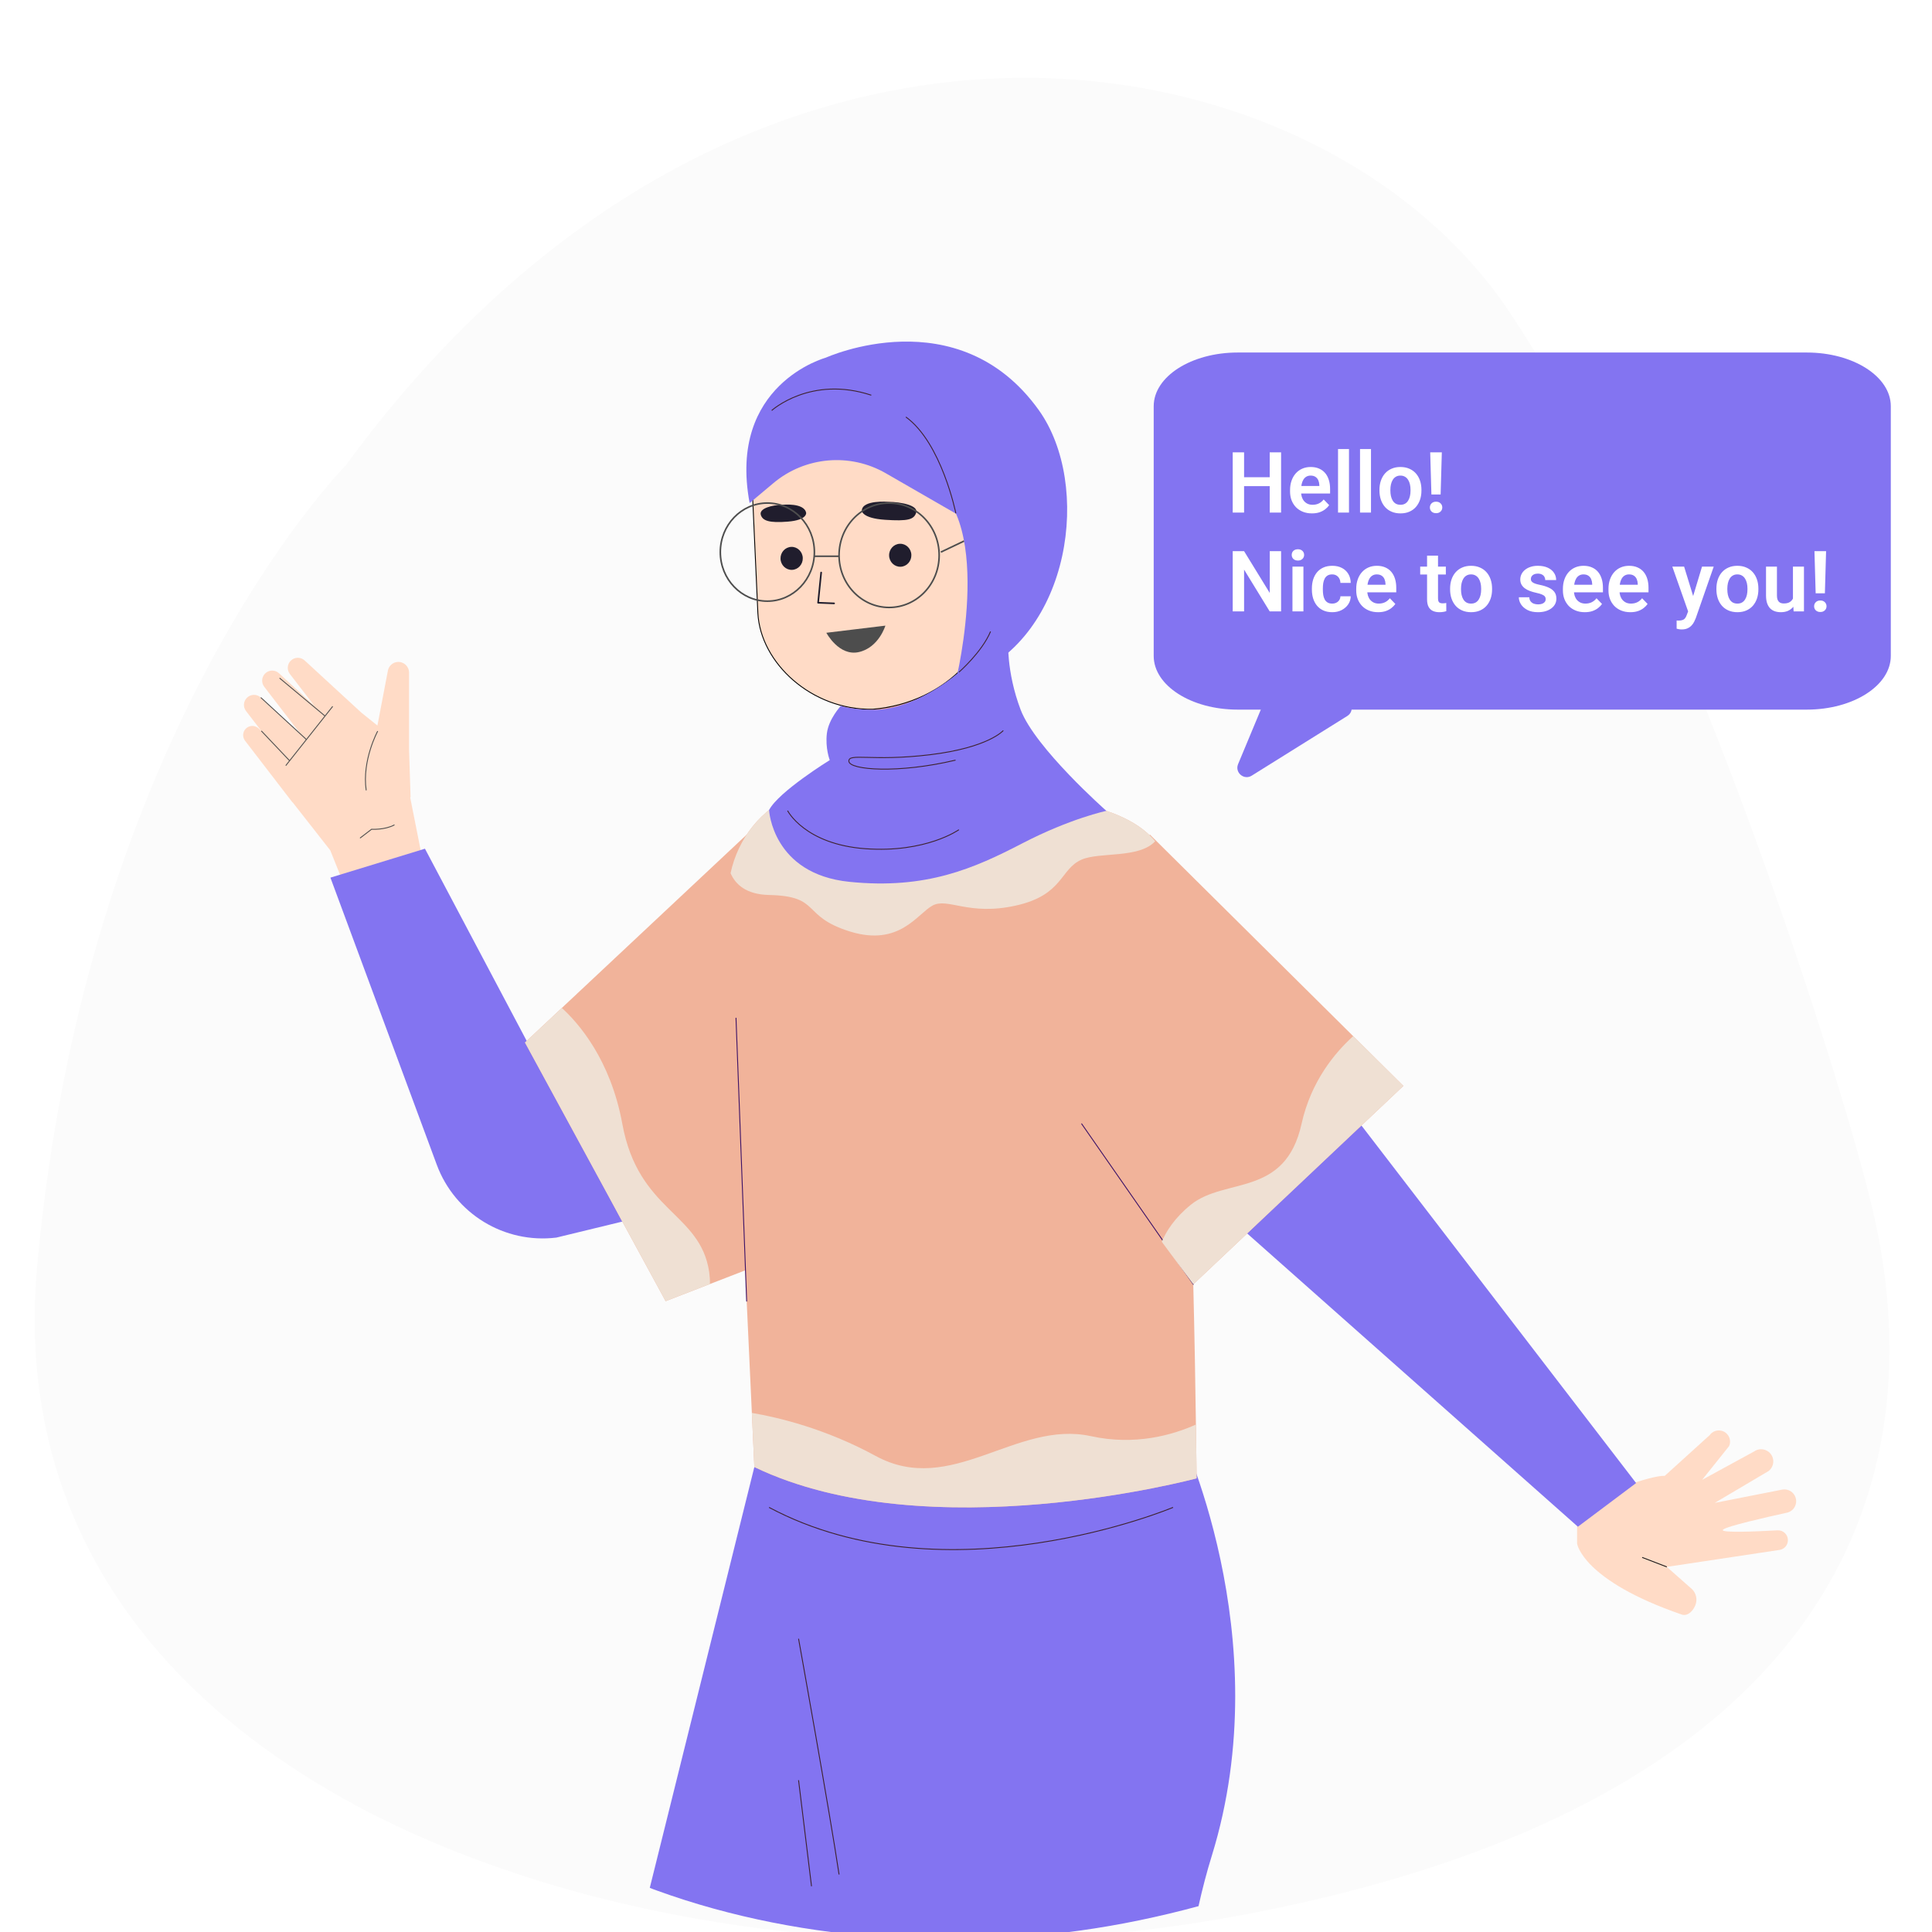 <svg width="1095" height="1095" viewBox="0 0 1095 1095" fill="none" xmlns="http://www.w3.org/2000/svg">
<rect x="0" y="0" width="1095" height="1095" fill="#333333" stroke="none"/>
<g clip-path="url(#clip0_897_3642)">
<rect width="1095" height="1095" fill="white"/>
<path d="M873.483 1034.35C838.442 1050.22 798.208 1063.88 752.358 1075.01C736.465 1078.86 719.941 1082.42 702.682 1085.62C568.288 1110.64 420.461 1103.46 296.871 1063.32C294.774 1062.66 292.677 1061.96 290.629 1061.2C259.733 1050.92 230.358 1038.53 203.184 1024.06C159.326 1000.68 121.14 971.854 91.029 937.628C40.353 879.789 13.025 806.495 21.051 717.624C48.906 411.744 195.838 263.946 195.838 263.946C420.148 -42.872 746.067 14.457 854.758 175.727C951.646 319.536 1041.67 604.705 1060.44 681.751C1094.27 820.446 1049.53 954.722 873.483 1034.35Z" fill="#FBFBFB"/>
<path d="M893.844 874.87C893.844 874.87 896.762 895.639 953.156 915.079C956.803 916.337 960.372 912.324 961.255 908.564C962.013 905.352 960.816 901.998 958.197 899.992L944.691 888.063L1008.13 878.513C1011.06 878.312 1013.34 875.871 1013.34 872.93C1013.34 869.712 1010.64 867.159 1007.43 867.341C996.539 867.954 974.565 868.969 976.547 866.981C978.479 865.05 1001.01 859.924 1012.8 857.343C1016.63 856.506 1018.87 852.563 1017.7 848.818C1016.7 845.666 1013.55 843.716 1010.28 844.235L971.876 851.796L1002.4 833.727C1005.95 830.939 1005.92 825.547 1002.33 822.807C999.906 820.951 996.553 820.908 994.08 822.699L964.721 838.73L980.045 819.552C981.397 816.344 979.919 812.645 976.73 811.251C973.961 810.04 970.716 810.943 968.976 813.417L943.5 836.5C943.5 836.5 935.469 834.971 893.849 853.185V874.87H893.844Z" fill="#FFDBC6"/>
<path d="M232.483 451.967L232.698 451.822L231.833 424.619V381.207C231.833 377.597 228.69 374.791 225.103 375.203C222.475 375.502 220.347 377.475 219.852 380.075L213.912 411.221L204.765 403.869L172.652 374.314C170.379 372.224 166.853 372.326 164.702 374.548C162.742 376.577 162.56 379.739 164.281 381.974L178.137 399.993L158.127 381.577C155.854 379.481 152.323 379.589 150.177 381.81C148.213 383.84 148.035 387.001 149.756 389.237L170.529 416.243L147.81 395.335C145.538 393.24 142.007 393.347 139.86 395.569C137.901 397.598 137.723 400.759 139.444 402.995L148.114 414.265L146.543 412.815C144.467 410.903 141.235 410.996 139.271 413.031C137.475 414.887 137.316 417.777 138.888 419.825L165.796 454.815L165.857 454.726L187.186 481.943L195.899 503.684L239.324 486.456L232.483 451.967Z" fill="#FFDBC6"/>
<path d="M686.774 1051.92C683.982 1060.93 681.476 1070.47 679.282 1080.36C668.578 1083.26 657.448 1085.94 645.822 1088.35C555.3 1107.18 455.728 1101.77 372.482 1071.56C371.07 1071.07 369.658 1070.54 368.278 1069.97L427.534 831.473L667.731 809.423C667.731 809.423 725.36 927.401 686.774 1051.92Z" fill="#8374F1"/>
<path d="M352.72 692.352L240.849 481.022L187.271 497.418L247.546 660.122C257.848 687.938 285.912 705.03 315.355 701.425L352.72 692.352Z" fill="#8374F1"/>
<path d="M452.6 708.29L402.375 727.744L377.262 737.471L297.528 590.863L318.432 571.269L423.279 472.969L452.6 708.29Z" fill="#F1B39A"/>
<path d="M678.193 837.875C678.193 837.875 526.067 878.888 427.534 831.468L426.131 800.791L412.569 508.043C412.616 503.554 413.084 499.158 414.066 494.902C418.228 475.308 431.369 458.426 450.215 450.569C456.575 447.904 463.683 445.939 471.446 445.285C508.671 442.152 517.883 460.296 517.883 460.296L575.825 452.019C575.825 452.019 633.673 450.897 654.717 476.804C655.839 478.114 656.821 479.517 657.71 481.013C672.301 505.565 676.696 725.546 677.819 807.384C678.099 826.324 678.193 837.875 678.193 837.875Z" fill="#F1B39A"/>
<path d="M423.184 737.462L417.146 577.049" stroke="#3A1066" stroke-width="0.5" stroke-miterlimit="10" stroke-linecap="round" stroke-linejoin="round"/>
<path d="M764.744 628.949L927.299 840.555L894.306 865.298L691.6 685.558L764.744 628.949Z" fill="#8374F1"/>
<path d="M795.385 615.462L676.322 727.931L658.458 703.8L618.334 649.647L651.677 472.969L766.952 587.263L795.385 615.462Z" fill="#F1B39A"/>
<path d="M676.332 727.917L613.063 636.969" stroke="#3A1066" stroke-width="0.5" stroke-miterlimit="10" stroke-linecap="round" stroke-linejoin="round"/>
<path d="M468.042 202.726C468.042 202.726 543.066 168.55 588.77 232.454C618.919 274.608 607.158 360.599 549.02 383.63C493.636 405.572 509.354 225.112 509.354 225.112L468.042 202.726Z" fill="#8374F1"/>
<path d="M476.595 392.988L481.202 451.813C482.778 472.474 496.349 482.551 516.673 480.835C534.022 479.371 549.567 469.046 550.264 451.649L538.563 359.425L476.595 392.988Z" fill="#FFDBC6"/>
<path d="M549.632 446.669C549.632 446.669 569.942 450.485 575.811 451.996C575.811 451.996 557.694 496.212 498.845 491.989C432.131 487.205 471.46 445.285 471.46 445.285L496.909 440.852L549.632 446.669Z" fill="#FFDBC6"/>
<path d="M479.461 430.815L538.979 380.983L476 386.969L479.461 430.815Z" fill="#F0A7A4"/>
<path d="M654.717 476.804C645.551 486.672 623.385 482.743 613.05 487.186C600.704 492.564 602.715 507.248 575.825 513.234C548.888 519.267 537.244 508.558 528.546 513.234C519.894 517.91 509.84 536.616 481.781 527.965C453.722 519.267 465.741 507.903 435.858 507.248C422.904 506.968 416.825 501.262 414.066 494.902C418.228 475.308 431.369 458.426 450.215 450.569C456.575 447.904 463.683 445.939 471.446 445.285C508.671 442.152 517.883 460.296 517.883 460.296L575.825 452.019C575.825 452.019 633.673 450.897 654.717 476.804Z" fill="#EFE0D3"/>
<path d="M426.511 280.474L426.511 280.473C424.694 245.024 451.324 214.523 486.693 211.541C504.801 210.015 523.407 215.841 537.868 226.579C552.326 237.315 562.624 252.95 564.15 271.035L565.997 324.944C567.418 366.5 536.093 398.496 494.637 401.992C459.974 402.598 430.983 375.714 429.537 347.477L426.511 280.474Z" fill="#FFDBC6" stroke="black" stroke-width="0.5"/>
<path d="M522.491 271.076C565.612 287.865 541.856 385.398 541.856 385.398C541.856 385.398 623.549 309.788 597.688 261.663C588.724 244.972 504.832 264.202 522.491 271.076Z" fill="#8374F1"/>
<path d="M465.409 324.496L463.674 341.612L472.746 341.977" stroke="#201D2D" stroke-width="0.924" stroke-miterlimit="10" stroke-linecap="round" stroke-linejoin="round"/>
<path d="M503.639 284.433C503.639 284.433 488.614 283.123 488.445 289.441C488.445 289.441 488.445 293.72 501.558 294.599C514.671 295.478 518.08 294.496 519.291 290.479C520.498 286.462 510.691 284.489 503.639 284.433Z" fill="#201D2D"/>
<path d="M443.499 286.088C443.499 286.088 455.91 284.797 456.906 290.732C456.906 290.732 457.486 294.749 446.623 295.633C435.759 296.512 432.229 295.081 431.209 291.835C430.059 288.155 437.602 286.172 443.499 286.088Z" fill="#201D2D"/>
<path d="M454.991 316.27C455.098 319.866 452.358 322.873 448.878 322.981C445.394 323.088 442.486 320.264 442.378 316.667C442.271 313.071 445.011 310.069 448.495 309.957C451.974 309.849 454.883 312.674 454.991 316.27Z" fill="#201D2D"/>
<path d="M516.536 314.507C516.644 318.103 513.903 321.106 510.419 321.218C506.935 321.325 504.027 318.501 503.919 314.905C503.816 311.308 506.552 308.301 510.036 308.194C513.52 308.082 516.429 310.906 516.536 314.507Z" fill="#201D2D"/>
<path d="M461.476 315.264H475.23" stroke="#4D4D4D" stroke-width="0.9" stroke-miterlimit="10"/>
<path d="M533.242 312.916L546.383 306.655" stroke="#4D4D4D" stroke-width="0.9" stroke-miterlimit="10"/>
<path d="M532.288 314.703C532.288 331.042 519.591 344.286 503.925 344.286C488.259 344.286 475.558 331.042 475.558 314.703C475.558 298.363 488.259 285.115 503.925 285.115C519.587 285.115 532.288 298.363 532.288 314.703Z" stroke="#4D4D4D" stroke-width="0.9" stroke-miterlimit="10"/>
<path d="M461.57 312.916C461.57 328.269 449.636 340.718 434.914 340.718C420.193 340.718 408.259 328.274 408.259 312.916C408.259 297.564 420.193 285.115 434.914 285.115C449.636 285.115 461.57 297.564 461.57 312.916Z" stroke="#4D4D4D" stroke-width="0.9" stroke-miterlimit="10"/>
<path d="M468.042 202.725C468.042 202.725 412.27 217.722 424.869 285.12L438.304 273.84C456.262 258.763 481.73 256.523 502.049 268.228L557.096 299.944L578.098 225.925L530 209.959L468.042 202.725Z" fill="#8374F1"/>
<path d="M468.349 358.639L501.81 354.594C501.81 354.594 498.153 366.931 486.845 369.559C475.542 372.192 468.349 358.639 468.349 358.639Z" fill="#4D4D4D"/>
<path d="M543.483 380.983C543.483 380.983 521.428 400.769 497.569 402.251C497.569 402.251 484.559 402.691 476.6 400.049C476.6 400.049 469.664 407.372 468.654 415.664C467.644 423.955 470.272 430.811 470.272 430.811C470.272 430.811 441.124 448.796 435.882 459.127C435.882 459.127 437.715 495.341 481.398 499.793C525.076 504.241 552.176 492.11 579.478 477.954C606.779 463.799 627.061 459.571 627.061 459.571C627.061 459.571 586.759 424.025 578.467 402.251C570.176 380.478 571.392 362.244 571.392 362.244L543.483 380.983Z" fill="#8374F1"/>
<path d="M402.375 727.743L377.262 737.47L297.528 590.863L318.432 571.268C327.738 579.733 346.023 600.403 352.711 636.973C361.877 686.964 396.95 686.964 401.954 721.009C402.281 723.347 402.422 725.592 402.375 727.743Z" fill="#EFE0D3"/>
<path d="M795.386 615.461L676.323 727.931L658.458 703.8C660.984 697.814 665.847 690.098 675.06 682.709C694.467 667.183 728.465 678.687 737.678 636.973C743.009 612.936 756.477 596.709 766.953 587.262L795.386 615.461Z" fill="#EFE0D3"/>
<path d="M568.641 414.045C568.641 414.045 560.289 423.73 527.222 427.743C494.154 431.751 480.789 426.55 481.126 431.489C481.458 436.427 509.184 438.564 541.588 430.815" stroke="#3D212C" stroke-width="0.5" stroke-miterlimit="10"/>
<path d="M543.483 380.983C543.483 380.983 556.502 369.619 561.408 357.928" stroke="#3D212C" stroke-width="0.5" stroke-miterlimit="10"/>
<path d="M446.385 459.473C446.385 459.473 456.075 478.525 490.48 481.027C524.885 483.528 543.483 470.252 543.483 470.252" stroke="#3D212C" stroke-width="0.5" stroke-miterlimit="10"/>
<path d="M541.748 290.928C541.748 290.928 533.709 251.038 513.432 236.34" stroke="#3D212C" stroke-width="0.5" stroke-miterlimit="10"/>
<path d="M437.368 232.665C437.368 232.665 459.413 212.621 493.818 223.98" stroke="#3D212C" stroke-width="0.5" stroke-miterlimit="10"/>
<path d="M214.066 414.378C214.066 414.378 205.045 430.914 207.552 447.95" stroke="#4D4D4D" stroke-width="0.5" stroke-miterlimit="10"/>
<path d="M188.566 400.348L161.957 433.921" stroke="#4D4D4D" stroke-width="0.5" stroke-miterlimit="10"/>
<path d="M204.045 475.008L210.587 470C210.587 470 218.074 470.5 223.583 467.493" stroke="#4D4D4D" stroke-width="0.5" stroke-miterlimit="10"/>
<path d="M148.115 414.261L164.141 431.166" stroke="#4D4D4D" stroke-width="0.5" stroke-miterlimit="10"/>
<path d="M147.81 395.331L173.671 419.143" stroke="#4D4D4D" stroke-width="0.5" stroke-miterlimit="10"/>
<path d="M158.45 384.317L184.222 405.829" stroke="#4D4D4D" stroke-width="0.5" stroke-miterlimit="10"/>
<path d="M930.738 882.694L944.687 888.067" stroke="#181818" stroke-width="0.5" stroke-miterlimit="10"/>
<path d="M664.846 854.346C664.846 854.346 536.926 908.167 435.877 854.346" stroke="#3D212C" stroke-width="0.5" stroke-miterlimit="10"/>
<path d="M452.599 928.79C452.599 928.79 470.547 1028.65 475.556 1062.41" stroke="#3D212C" stroke-width="0.5" stroke-miterlimit="10"/>
<path d="M452.599 1008.96L459.941 1069.08" stroke="#3D212C" stroke-width="0.5" stroke-miterlimit="10"/>
<path d="M678.193 837.875C678.193 837.875 526.068 878.887 427.534 831.468L426.131 800.79C440.956 803.316 467.752 809.629 496.232 825.155C539.255 848.631 575.825 804.672 618.334 813.978C643.354 819.449 664.632 813.323 677.819 807.384C678.1 826.324 678.193 837.875 678.193 837.875Z" fill="#EFE0D3"/>
<path d="M1024.06 402.192H701.47C675.192 402.192 653.886 388.57 653.886 371.768V230.222C653.886 213.421 675.185 199.799 701.47 199.799H862.766H1024.06C1050.34 199.799 1071.65 213.421 1071.65 230.222V371.768C1071.65 388.57 1050.34 402.192 1024.06 402.192Z" fill="#8374F1"/>
<path d="M717.486 395.256L701.717 433.075C699.725 437.854 705.046 442.367 709.433 439.626L763.61 405.797C767.898 403.117 766.374 396.528 761.347 396.004L722.939 392.01C720.605 391.772 718.388 393.091 717.486 395.256Z" fill="#8374F1"/>
<path d="M721.301 270.466V275.528H703.348V270.466H721.301ZM705.106 256.38V290.505H698.661V256.38H705.106ZM726.083 256.38V290.505H719.637V256.38H726.083ZM743.567 290.973C741.645 290.973 739.918 290.661 738.387 290.036C736.856 289.411 735.551 288.544 734.473 287.434C733.411 286.309 732.59 285.005 732.012 283.52C731.45 282.02 731.168 280.411 731.168 278.692V277.755C731.168 275.802 731.45 274.028 732.012 272.434C732.575 270.825 733.372 269.442 734.403 268.286C735.434 267.13 736.668 266.239 738.106 265.614C739.543 264.989 741.129 264.677 742.864 264.677C744.661 264.677 746.247 264.981 747.622 265.591C748.997 266.184 750.145 267.028 751.067 268.122C751.989 269.216 752.684 270.528 753.153 272.059C753.622 273.575 753.856 275.255 753.856 277.098V279.7H733.981V275.434H747.762V274.966C747.731 273.981 747.543 273.083 747.2 272.27C746.856 271.442 746.325 270.786 745.606 270.302C744.887 269.802 743.958 269.552 742.817 269.552C741.895 269.552 741.09 269.755 740.403 270.161C739.731 270.552 739.168 271.114 738.715 271.848C738.278 272.567 737.95 273.427 737.731 274.427C737.512 275.427 737.403 276.536 737.403 277.755V278.692C737.403 279.755 737.543 280.739 737.825 281.645C738.122 282.552 738.551 283.341 739.114 284.012C739.692 284.669 740.379 285.184 741.176 285.559C741.989 285.919 742.911 286.098 743.942 286.098C745.239 286.098 746.411 285.848 747.458 285.348C748.52 284.833 749.442 284.075 750.223 283.075L753.34 286.309C752.809 287.091 752.09 287.841 751.184 288.559C750.293 289.278 749.215 289.864 747.95 290.317C746.684 290.755 745.223 290.973 743.567 290.973ZM764.567 254.505V290.505H758.356V254.505H764.567ZM777.036 254.505V290.505H770.825V254.505H777.036ZM781.84 278.083V277.591C781.84 275.731 782.106 274.02 782.637 272.458C783.168 270.88 783.942 269.512 784.958 268.356C785.973 267.2 787.215 266.302 788.684 265.661C790.153 265.005 791.825 264.677 793.7 264.677C795.606 264.677 797.293 265.005 798.762 265.661C800.247 266.302 801.497 267.2 802.512 268.356C803.528 269.512 804.301 270.88 804.833 272.458C805.364 274.02 805.629 275.731 805.629 277.591V278.083C805.629 279.927 805.364 281.637 804.833 283.216C804.301 284.778 803.528 286.145 802.512 287.317C801.497 288.473 800.254 289.372 798.786 290.012C797.317 290.653 795.637 290.973 793.747 290.973C791.872 290.973 790.192 290.653 788.708 290.012C787.223 289.372 785.973 288.473 784.958 287.317C783.942 286.145 783.168 284.778 782.637 283.216C782.106 281.637 781.84 279.927 781.84 278.083ZM788.028 277.591V278.083C788.028 279.192 788.137 280.231 788.356 281.2C788.575 282.169 788.911 283.02 789.364 283.755C789.817 284.489 790.403 285.067 791.122 285.489C791.856 285.895 792.731 286.098 793.747 286.098C794.747 286.098 795.606 285.895 796.325 285.489C797.043 285.067 797.629 284.489 798.083 283.755C798.551 283.02 798.895 282.169 799.114 281.2C799.333 280.231 799.442 279.192 799.442 278.083V277.591C799.442 276.497 799.333 275.473 799.114 274.52C798.895 273.552 798.551 272.7 798.083 271.966C797.629 271.216 797.036 270.63 796.301 270.208C795.583 269.77 794.715 269.552 793.7 269.552C792.7 269.552 791.84 269.77 791.122 270.208C790.403 270.63 789.817 271.216 789.364 271.966C788.911 272.7 788.575 273.552 788.356 274.52C788.137 275.473 788.028 276.497 788.028 277.591ZM817.184 256.38L816.504 280.262H811.278L810.598 256.38H817.184ZM810.411 287.622C810.411 286.7 810.723 285.927 811.348 285.302C811.989 284.661 812.848 284.341 813.926 284.341C815.004 284.341 815.856 284.661 816.481 285.302C817.122 285.927 817.442 286.7 817.442 287.622C817.442 288.528 817.122 289.294 816.481 289.919C815.856 290.544 815.004 290.856 813.926 290.856C812.848 290.856 811.989 290.544 811.348 289.919C810.723 289.294 810.411 288.528 810.411 287.622ZM726.083 312.38V346.505H719.614L705.106 322.833V346.505H698.661V312.38H705.106L719.661 336.075V312.38H726.083ZM738.739 321.145V346.505H732.528V321.145H738.739ZM732.106 314.512C732.106 313.591 732.418 312.825 733.043 312.216C733.684 311.606 734.543 311.302 735.622 311.302C736.7 311.302 737.551 311.606 738.176 312.216C738.817 312.825 739.137 313.591 739.137 314.512C739.137 315.419 738.817 316.177 738.176 316.786C737.551 317.395 736.7 317.7 735.622 317.7C734.543 317.7 733.684 317.395 733.043 316.786C732.418 316.177 732.106 315.419 732.106 314.512ZM755.051 342.098C755.926 342.098 756.708 341.927 757.395 341.583C758.083 341.239 758.629 340.755 759.036 340.13C759.458 339.505 759.684 338.778 759.715 337.95H765.551C765.52 339.669 765.036 341.208 764.098 342.567C763.161 343.927 761.911 345.005 760.348 345.802C758.801 346.583 757.067 346.973 755.145 346.973C753.192 346.973 751.489 346.645 750.036 345.989C748.583 345.333 747.372 344.419 746.403 343.247C745.45 342.075 744.731 340.716 744.247 339.169C743.778 337.622 743.543 335.966 743.543 334.2V333.45C743.543 331.684 743.778 330.028 744.247 328.481C744.731 326.934 745.45 325.575 746.403 324.403C747.372 323.231 748.583 322.317 750.036 321.661C751.489 321.005 753.184 320.677 755.122 320.677C757.168 320.677 758.965 321.075 760.512 321.872C762.075 322.669 763.293 323.794 764.168 325.247C765.059 326.7 765.52 328.411 765.551 330.38H759.715C759.684 329.473 759.481 328.661 759.106 327.942C758.731 327.223 758.2 326.645 757.512 326.208C756.825 325.77 755.989 325.552 755.004 325.552C753.958 325.552 753.083 325.77 752.379 326.208C751.692 326.645 751.153 327.247 750.762 328.012C750.387 328.762 750.122 329.606 749.965 330.544C749.825 331.466 749.754 332.434 749.754 333.45V334.2C749.754 335.231 749.825 336.216 749.965 337.153C750.122 338.091 750.387 338.934 750.762 339.684C751.153 340.419 751.692 341.005 752.379 341.442C753.083 341.88 753.973 342.098 755.051 342.098ZM781.067 346.973C779.145 346.973 777.418 346.661 775.887 346.036C774.356 345.411 773.051 344.544 771.973 343.434C770.911 342.309 770.09 341.005 769.512 339.52C768.95 338.02 768.668 336.411 768.668 334.692V333.755C768.668 331.802 768.95 330.028 769.512 328.434C770.075 326.825 770.872 325.442 771.903 324.286C772.934 323.13 774.168 322.239 775.606 321.614C777.043 320.989 778.629 320.677 780.364 320.677C782.161 320.677 783.747 320.981 785.122 321.591C786.497 322.184 787.645 323.028 788.567 324.122C789.489 325.216 790.184 326.528 790.653 328.059C791.122 329.575 791.356 331.255 791.356 333.098V335.7H771.481V331.434H785.262V330.966C785.231 329.981 785.043 329.083 784.7 328.27C784.356 327.442 783.825 326.786 783.106 326.302C782.387 325.802 781.458 325.552 780.317 325.552C779.395 325.552 778.59 325.755 777.903 326.161C777.231 326.552 776.668 327.114 776.215 327.848C775.778 328.567 775.45 329.427 775.231 330.427C775.012 331.427 774.903 332.536 774.903 333.755V334.692C774.903 335.755 775.043 336.739 775.325 337.645C775.622 338.552 776.051 339.341 776.614 340.012C777.192 340.669 777.879 341.184 778.676 341.559C779.489 341.919 780.411 342.098 781.442 342.098C782.739 342.098 783.911 341.848 784.958 341.348C786.02 340.833 786.942 340.075 787.723 339.075L790.84 342.309C790.309 343.091 789.59 343.841 788.684 344.559C787.793 345.278 786.715 345.864 785.45 346.317C784.184 346.755 782.723 346.973 781.067 346.973ZM819.458 321.145V325.598H804.926V321.145H819.458ZM808.817 314.911H815.028V339.192C815.028 339.942 815.129 340.52 815.333 340.927C815.536 341.333 815.84 341.606 816.247 341.747C816.653 341.887 817.137 341.958 817.7 341.958C818.106 341.958 818.481 341.934 818.825 341.887C819.168 341.841 819.458 341.794 819.692 341.747L819.715 346.387C819.2 346.559 818.614 346.7 817.958 346.809C817.317 346.919 816.59 346.973 815.778 346.973C814.387 346.973 813.168 346.739 812.122 346.27C811.075 345.786 810.262 345.012 809.684 343.95C809.106 342.872 808.817 341.45 808.817 339.684V314.911ZM821.872 334.083V333.591C821.872 331.731 822.137 330.02 822.668 328.458C823.2 326.88 823.973 325.512 824.989 324.356C826.004 323.2 827.247 322.302 828.715 321.661C830.184 321.005 831.856 320.677 833.731 320.677C835.637 320.677 837.325 321.005 838.793 321.661C840.278 322.302 841.528 323.2 842.543 324.356C843.559 325.512 844.333 326.88 844.864 328.458C845.395 330.02 845.661 331.731 845.661 333.591V334.083C845.661 335.927 845.395 337.637 844.864 339.216C844.333 340.778 843.559 342.145 842.543 343.317C841.528 344.473 840.286 345.372 838.817 346.012C837.348 346.653 835.668 346.973 833.778 346.973C831.903 346.973 830.223 346.653 828.739 346.012C827.254 345.372 826.004 344.473 824.989 343.317C823.973 342.145 823.2 340.778 822.668 339.216C822.137 337.637 821.872 335.927 821.872 334.083ZM828.059 333.591V334.083C828.059 335.192 828.168 336.231 828.387 337.2C828.606 338.169 828.942 339.02 829.395 339.755C829.848 340.489 830.434 341.067 831.153 341.489C831.887 341.895 832.762 342.098 833.778 342.098C834.778 342.098 835.637 341.895 836.356 341.489C837.075 341.067 837.661 340.489 838.114 339.755C838.583 339.02 838.926 338.169 839.145 337.2C839.364 336.231 839.473 335.192 839.473 334.083V333.591C839.473 332.497 839.364 331.473 839.145 330.52C838.926 329.552 838.583 328.7 838.114 327.966C837.661 327.216 837.067 326.63 836.333 326.208C835.614 325.77 834.747 325.552 833.731 325.552C832.731 325.552 831.872 325.77 831.153 326.208C830.434 326.63 829.848 327.216 829.395 327.966C828.942 328.7 828.606 329.552 828.387 330.52C828.168 331.473 828.059 332.497 828.059 333.591ZM876.059 339.567C876.059 339.036 875.918 338.559 875.637 338.137C875.356 337.716 874.825 337.333 874.043 336.989C873.278 336.63 872.153 336.294 870.668 335.981C869.356 335.7 868.145 335.348 867.036 334.927C865.926 334.505 864.973 333.997 864.176 333.403C863.379 332.794 862.754 332.083 862.301 331.27C861.864 330.442 861.645 329.489 861.645 328.411C861.645 327.364 861.872 326.38 862.325 325.458C862.778 324.52 863.434 323.7 864.293 322.997C865.153 322.278 866.2 321.716 867.434 321.309C868.668 320.887 870.059 320.677 871.606 320.677C873.762 320.677 875.614 321.028 877.161 321.731C878.723 322.434 879.918 323.403 880.747 324.637C881.575 325.856 881.989 327.231 881.989 328.762H875.801C875.801 328.091 875.645 327.481 875.333 326.934C875.036 326.387 874.575 325.95 873.95 325.622C873.325 325.278 872.536 325.106 871.583 325.106C870.723 325.106 869.997 325.247 869.403 325.528C868.825 325.809 868.387 326.177 868.09 326.63C867.793 327.083 867.645 327.583 867.645 328.13C867.645 328.536 867.723 328.903 867.879 329.231C868.051 329.544 868.325 329.833 868.7 330.098C869.075 330.364 869.583 330.606 870.223 330.825C870.879 331.044 871.684 331.255 872.637 331.458C874.528 331.833 876.176 332.333 877.583 332.958C879.004 333.567 880.114 334.38 880.911 335.395C881.708 336.411 882.106 337.708 882.106 339.286C882.106 340.411 881.864 341.442 881.379 342.38C880.895 343.302 880.192 344.106 879.27 344.794C878.348 345.481 877.247 346.02 875.965 346.411C874.684 346.786 873.239 346.973 871.629 346.973C869.301 346.973 867.333 346.559 865.723 345.731C864.114 344.887 862.895 343.825 862.067 342.544C861.239 341.247 860.825 339.903 860.825 338.512H866.754C866.801 339.497 867.067 340.286 867.551 340.88C868.036 341.473 868.645 341.903 869.379 342.169C870.129 342.419 870.918 342.544 871.747 342.544C872.684 342.544 873.473 342.419 874.114 342.169C874.754 341.903 875.239 341.552 875.567 341.114C875.895 340.661 876.059 340.145 876.059 339.567ZM898.208 346.973C896.286 346.973 894.559 346.661 893.028 346.036C891.497 345.411 890.192 344.544 889.114 343.434C888.051 342.309 887.231 341.005 886.653 339.52C886.09 338.02 885.809 336.411 885.809 334.692V333.755C885.809 331.802 886.09 330.028 886.653 328.434C887.215 326.825 888.012 325.442 889.043 324.286C890.075 323.13 891.309 322.239 892.747 321.614C894.184 320.989 895.77 320.677 897.504 320.677C899.301 320.677 900.887 320.981 902.262 321.591C903.637 322.184 904.786 323.028 905.708 324.122C906.629 325.216 907.325 326.528 907.793 328.059C908.262 329.575 908.497 331.255 908.497 333.098V335.7H888.622V331.434H902.403V330.966C902.372 329.981 902.184 329.083 901.84 328.27C901.497 327.442 900.965 326.786 900.247 326.302C899.528 325.802 898.598 325.552 897.458 325.552C896.536 325.552 895.731 325.755 895.043 326.161C894.372 326.552 893.809 327.114 893.356 327.848C892.918 328.567 892.59 329.427 892.372 330.427C892.153 331.427 892.043 332.536 892.043 333.755V334.692C892.043 335.755 892.184 336.739 892.465 337.645C892.762 338.552 893.192 339.341 893.754 340.012C894.333 340.669 895.02 341.184 895.817 341.559C896.629 341.919 897.551 342.098 898.583 342.098C899.879 342.098 901.051 341.848 902.098 341.348C903.161 340.833 904.083 340.075 904.864 339.075L907.981 342.309C907.45 343.091 906.731 343.841 905.825 344.559C904.934 345.278 903.856 345.864 902.59 346.317C901.325 346.755 899.864 346.973 898.208 346.973ZM924.036 346.973C922.114 346.973 920.387 346.661 918.856 346.036C917.325 345.411 916.02 344.544 914.942 343.434C913.879 342.309 913.059 341.005 912.481 339.52C911.918 338.02 911.637 336.411 911.637 334.692V333.755C911.637 331.802 911.918 330.028 912.481 328.434C913.043 326.825 913.84 325.442 914.872 324.286C915.903 323.13 917.137 322.239 918.575 321.614C920.012 320.989 921.598 320.677 923.333 320.677C925.129 320.677 926.715 320.981 928.09 321.591C929.465 322.184 930.614 323.028 931.536 324.122C932.458 325.216 933.153 326.528 933.622 328.059C934.09 329.575 934.325 331.255 934.325 333.098V335.7H914.45V331.434H928.231V330.966C928.2 329.981 928.012 329.083 927.668 328.27C927.325 327.442 926.793 326.786 926.075 326.302C925.356 325.802 924.426 325.552 923.286 325.552C922.364 325.552 921.559 325.755 920.872 326.161C920.2 326.552 919.637 327.114 919.184 327.848C918.747 328.567 918.418 329.427 918.2 330.427C917.981 331.427 917.872 332.536 917.872 333.755V334.692C917.872 335.755 918.012 336.739 918.293 337.645C918.59 338.552 919.02 339.341 919.583 340.012C920.161 340.669 920.848 341.184 921.645 341.559C922.458 341.919 923.379 342.098 924.411 342.098C925.708 342.098 926.879 341.848 927.926 341.348C928.989 340.833 929.911 340.075 930.692 339.075L933.809 342.309C933.278 343.091 932.559 343.841 931.653 344.559C930.762 345.278 929.684 345.864 928.418 346.317C927.153 346.755 925.692 346.973 924.036 346.973ZM957.856 343.692L964.653 321.145H971.286L961.114 350.348C960.879 350.973 960.575 351.653 960.2 352.387C959.84 353.122 959.356 353.817 958.747 354.473C958.137 355.145 957.372 355.692 956.45 356.114C955.543 356.536 954.442 356.747 953.145 356.747C952.583 356.747 952.083 356.708 951.645 356.63C951.208 356.552 950.747 356.45 950.262 356.325V351.684C950.418 351.7 950.598 351.708 950.801 351.708C951.02 351.723 951.208 351.731 951.364 351.731C952.27 351.731 953.02 351.622 953.614 351.403C954.208 351.2 954.684 350.864 955.043 350.395C955.418 349.942 955.731 349.348 955.981 348.614L957.856 343.692ZM954.504 321.145L960.247 339.825L961.254 346.364L956.989 347.137L947.825 321.145H954.504ZM972.809 334.083V333.591C972.809 331.731 973.075 330.02 973.606 328.458C974.137 326.88 974.911 325.512 975.926 324.356C976.942 323.2 978.184 322.302 979.653 321.661C981.122 321.005 982.793 320.677 984.668 320.677C986.575 320.677 988.262 321.005 989.731 321.661C991.215 322.302 992.465 323.2 993.481 324.356C994.497 325.512 995.27 326.88 995.801 328.458C996.333 330.02 996.598 331.731 996.598 333.591V334.083C996.598 335.927 996.333 337.637 995.801 339.216C995.27 340.778 994.497 342.145 993.481 343.317C992.465 344.473 991.223 345.372 989.754 346.012C988.286 346.653 986.606 346.973 984.715 346.973C982.84 346.973 981.161 346.653 979.676 346.012C978.192 345.372 976.942 344.473 975.926 343.317C974.911 342.145 974.137 340.778 973.606 339.216C973.075 337.637 972.809 335.927 972.809 334.083ZM978.997 333.591V334.083C978.997 335.192 979.106 336.231 979.325 337.2C979.543 338.169 979.879 339.02 980.333 339.755C980.786 340.489 981.372 341.067 982.09 341.489C982.825 341.895 983.7 342.098 984.715 342.098C985.715 342.098 986.575 341.895 987.293 341.489C988.012 341.067 988.598 340.489 989.051 339.755C989.52 339.02 989.864 338.169 990.083 337.2C990.301 336.231 990.411 335.192 990.411 334.083V333.591C990.411 332.497 990.301 331.473 990.083 330.52C989.864 329.552 989.52 328.7 989.051 327.966C988.598 327.216 988.004 326.63 987.27 326.208C986.551 325.77 985.684 325.552 984.668 325.552C983.668 325.552 982.809 325.77 982.09 326.208C981.372 326.63 980.786 327.216 980.333 327.966C979.879 328.7 979.543 329.552 979.325 330.52C979.106 331.473 978.997 332.497 978.997 333.591ZM1016.19 340.481V321.145H1022.43V346.505H1016.57L1016.19 340.481ZM1016.99 335.231L1018.91 335.184C1018.91 336.887 1018.72 338.458 1018.35 339.895C1017.97 341.333 1017.39 342.583 1016.59 343.645C1015.81 344.692 1014.82 345.512 1013.61 346.106C1012.41 346.684 1010.99 346.973 1009.35 346.973C1008.1 346.973 1006.96 346.802 1005.93 346.458C1004.9 346.098 1004 345.544 1003.25 344.794C1002.52 344.028 1001.95 343.052 1001.54 341.864C1001.14 340.661 1000.93 339.216 1000.93 337.528V321.145H1007.12V337.575C1007.12 338.419 1007.22 339.122 1007.4 339.684C1007.61 340.247 1007.88 340.708 1008.22 341.067C1008.58 341.411 1009 341.661 1009.47 341.817C1009.95 341.958 1010.47 342.028 1011.01 342.028C1012.51 342.028 1013.69 341.731 1014.55 341.137C1015.43 340.528 1016.05 339.716 1016.43 338.7C1016.8 337.669 1016.99 336.512 1016.99 335.231ZM1034.97 312.38L1034.29 336.262H1029.06L1028.38 312.38H1034.97ZM1028.19 343.622C1028.19 342.7 1028.5 341.927 1029.13 341.302C1029.77 340.661 1030.63 340.341 1031.71 340.341C1032.79 340.341 1033.64 340.661 1034.26 341.302C1034.9 341.927 1035.22 342.7 1035.22 343.622C1035.22 344.528 1034.9 345.294 1034.26 345.919C1033.64 346.544 1032.79 346.856 1031.71 346.856C1030.63 346.856 1029.77 346.544 1029.13 345.919C1028.5 345.294 1028.19 344.528 1028.19 343.622Z" fill="white"/>
</g>
<defs>
<clipPath id="clip0_897_3642">
<rect width="1095" height="1095" fill="white"/>
</clipPath>
</defs>
</svg>
